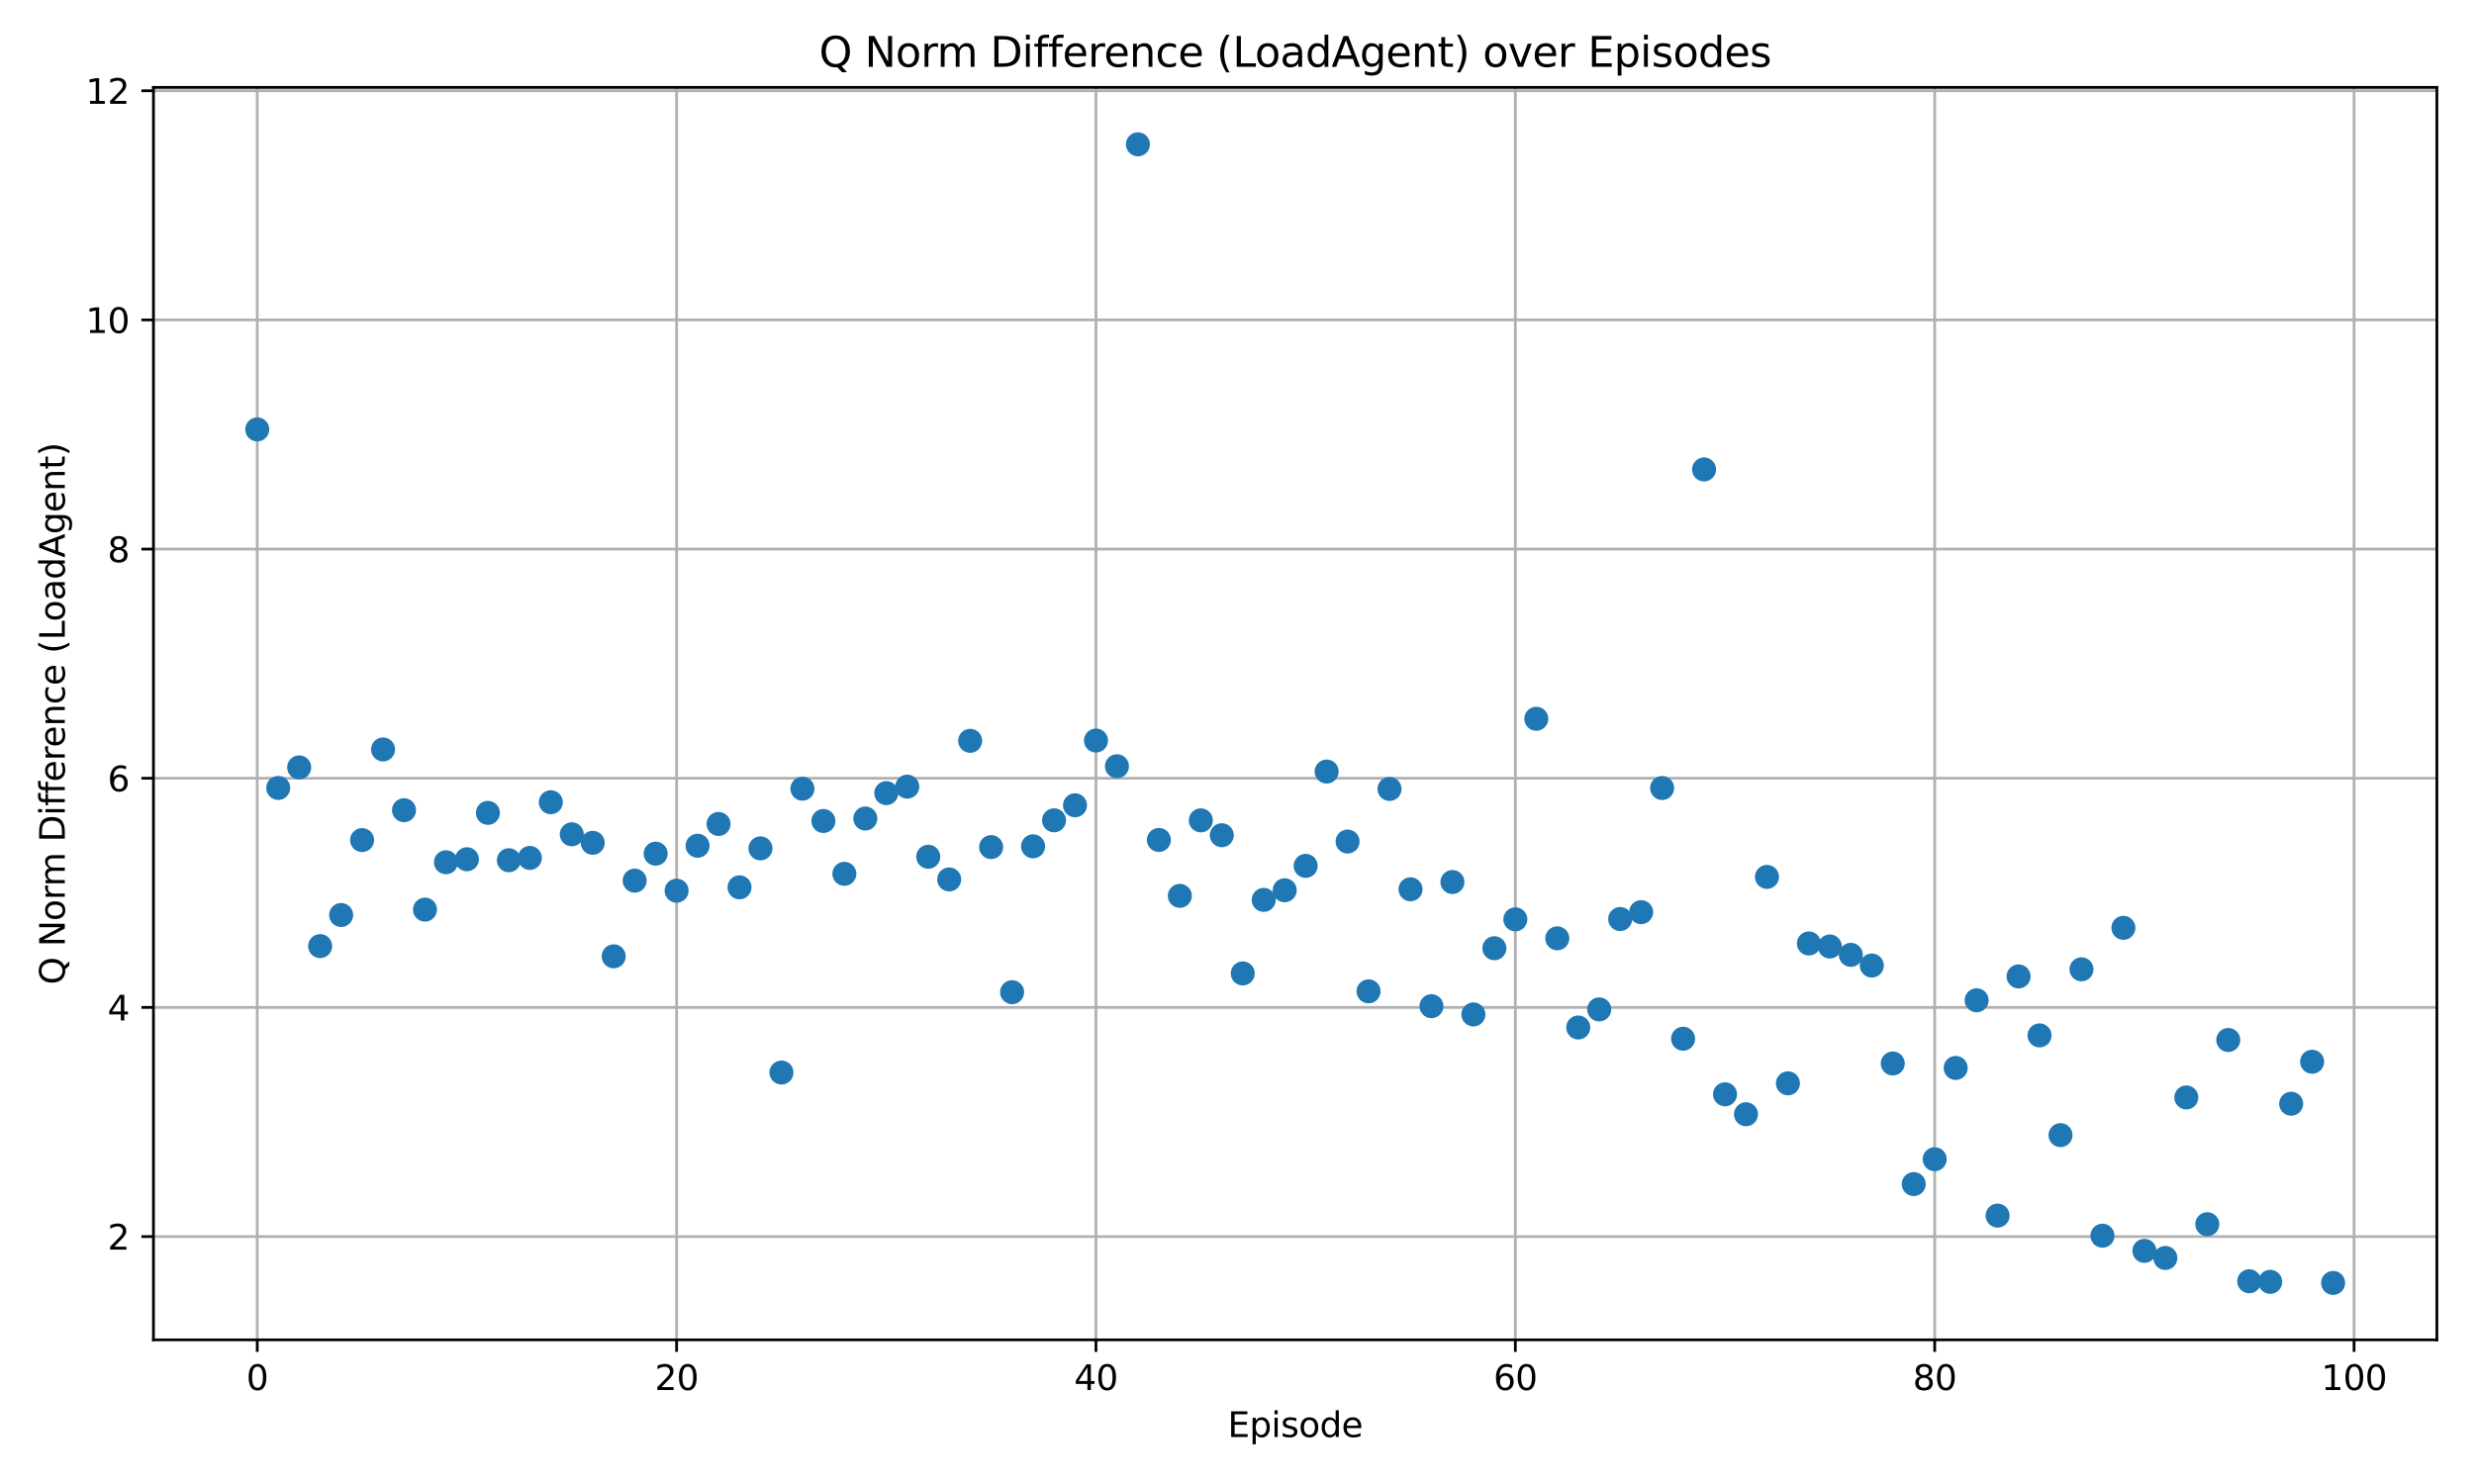 <?xml version="1.0" encoding="utf-8" standalone="no"?>
<!DOCTYPE svg PUBLIC "-//W3C//DTD SVG 1.1//EN"
  "http://www.w3.org/Graphics/SVG/1.1/DTD/svg11.dtd">
<svg xmlns:xlink="http://www.w3.org/1999/xlink" width="720pt" height="432pt" viewBox="0 0 720 432" xmlns="http://www.w3.org/2000/svg" version="1.1">
 <defs>
  <style type="text/css">*{stroke-linejoin: round; stroke-linecap: butt}</style>
 </defs>
 <g id="figure_1">
  <g id="patch_1">
   <path d="M 0 432 
L 720 432 
L 720 0 
L 0 0 
z
" style="fill: #ffffff"/>
  </g>
  <g id="axes_1">
   <g id="patch_2">
    <path d="M 44.66 390.04 
L 709.2 390.04 
L 709.2 25.44 
L 44.66 25.44 
z
" style="fill: #ffffff"/>
   </g>
   <g id="matplotlib.axis_1">
    <g id="xtick_1">
     <g id="line2d_1">
      <path d="M 74.866 390.04 
L 74.866 25.44 
" clip-path="url(#p77fe8b3455)" style="fill: none; stroke: #b0b0b0; stroke-width: 0.8; stroke-linecap: square"/>
     </g>
     <g id="line2d_2">
      <defs>
       <path id="m57c406e3b4" d="M 0 0 
L 0 3.5 
" style="stroke: #000000; stroke-width: 0.8"/>
      </defs>
      <g>
       <use xlink:href="#m57c406e3b4" x="74.866" y="390.04" style="stroke: #000000; stroke-width: 0.8"/>
      </g>
     </g>
     <g id="text_1">
      <!-- 0 -->
      <g transform="translate(71.685 404.638) scale(0.1 -0.1)">
       <defs>
        <path id="DejaVuSans-30" d="M 2034 4250 
Q 1547 4250 1301 3770 
Q 1056 3291 1056 2328 
Q 1056 1369 1301 889 
Q 1547 409 2034 409 
Q 2525 409 2770 889 
Q 3016 1369 3016 2328 
Q 3016 3291 2770 3770 
Q 2525 4250 2034 4250 
z
M 2034 4750 
Q 2819 4750 3233 4129 
Q 3647 3509 3647 2328 
Q 3647 1150 3233 529 
Q 2819 -91 2034 -91 
Q 1250 -91 836 529 
Q 422 1150 422 2328 
Q 422 3509 836 4129 
Q 1250 4750 2034 4750 
z
" transform="scale(0.016)"/>
       </defs>
       <use xlink:href="#DejaVuSans-30"/>
      </g>
     </g>
    </g>
    <g id="xtick_2">
     <g id="line2d_3">
      <path d="M 196.912 390.04 
L 196.912 25.44 
" clip-path="url(#p77fe8b3455)" style="fill: none; stroke: #b0b0b0; stroke-width: 0.8; stroke-linecap: square"/>
     </g>
     <g id="line2d_4">
      <g>
       <use xlink:href="#m57c406e3b4" x="196.912" y="390.04" style="stroke: #000000; stroke-width: 0.8"/>
      </g>
     </g>
     <g id="text_2">
      <!-- 20 -->
      <g transform="translate(190.55 404.638) scale(0.1 -0.1)">
       <defs>
        <path id="DejaVuSans-32" d="M 1228 531 
L 3431 531 
L 3431 0 
L 469 0 
L 469 531 
Q 828 903 1448 1529 
Q 2069 2156 2228 2338 
Q 2531 2678 2651 2914 
Q 2772 3150 2772 3378 
Q 2772 3750 2511 3984 
Q 2250 4219 1831 4219 
Q 1534 4219 1204 4116 
Q 875 4013 500 3803 
L 500 4441 
Q 881 4594 1212 4672 
Q 1544 4750 1819 4750 
Q 2544 4750 2975 4387 
Q 3406 4025 3406 3419 
Q 3406 3131 3298 2873 
Q 3191 2616 2906 2266 
Q 2828 2175 2409 1742 
Q 1991 1309 1228 531 
z
" transform="scale(0.016)"/>
       </defs>
       <use xlink:href="#DejaVuSans-32"/>
       <use xlink:href="#DejaVuSans-30" x="63.623"/>
      </g>
     </g>
    </g>
    <g id="xtick_3">
     <g id="line2d_5">
      <path d="M 318.958 390.04 
L 318.958 25.44 
" clip-path="url(#p77fe8b3455)" style="fill: none; stroke: #b0b0b0; stroke-width: 0.8; stroke-linecap: square"/>
     </g>
     <g id="line2d_6">
      <g>
       <use xlink:href="#m57c406e3b4" x="318.958" y="390.04" style="stroke: #000000; stroke-width: 0.8"/>
      </g>
     </g>
     <g id="text_3">
      <!-- 40 -->
      <g transform="translate(312.596 404.638) scale(0.1 -0.1)">
       <defs>
        <path id="DejaVuSans-34" d="M 2419 4116 
L 825 1625 
L 2419 1625 
L 2419 4116 
z
M 2253 4666 
L 3047 4666 
L 3047 1625 
L 3713 1625 
L 3713 1100 
L 3047 1100 
L 3047 0 
L 2419 0 
L 2419 1100 
L 313 1100 
L 313 1709 
L 2253 4666 
z
" transform="scale(0.016)"/>
       </defs>
       <use xlink:href="#DejaVuSans-34"/>
       <use xlink:href="#DejaVuSans-30" x="63.623"/>
      </g>
     </g>
    </g>
    <g id="xtick_4">
     <g id="line2d_7">
      <path d="M 441.004 390.04 
L 441.004 25.44 
" clip-path="url(#p77fe8b3455)" style="fill: none; stroke: #b0b0b0; stroke-width: 0.8; stroke-linecap: square"/>
     </g>
     <g id="line2d_8">
      <g>
       <use xlink:href="#m57c406e3b4" x="441.004" y="390.04" style="stroke: #000000; stroke-width: 0.8"/>
      </g>
     </g>
     <g id="text_4">
      <!-- 60 -->
      <g transform="translate(434.642 404.638) scale(0.1 -0.1)">
       <defs>
        <path id="DejaVuSans-36" d="M 2113 2584 
Q 1688 2584 1439 2293 
Q 1191 2003 1191 1497 
Q 1191 994 1439 701 
Q 1688 409 2113 409 
Q 2538 409 2786 701 
Q 3034 994 3034 1497 
Q 3034 2003 2786 2293 
Q 2538 2584 2113 2584 
z
M 3366 4563 
L 3366 3988 
Q 3128 4100 2886 4159 
Q 2644 4219 2406 4219 
Q 1781 4219 1451 3797 
Q 1122 3375 1075 2522 
Q 1259 2794 1537 2939 
Q 1816 3084 2150 3084 
Q 2853 3084 3261 2657 
Q 3669 2231 3669 1497 
Q 3669 778 3244 343 
Q 2819 -91 2113 -91 
Q 1303 -91 875 529 
Q 447 1150 447 2328 
Q 447 3434 972 4092 
Q 1497 4750 2381 4750 
Q 2619 4750 2861 4703 
Q 3103 4656 3366 4563 
z
" transform="scale(0.016)"/>
       </defs>
       <use xlink:href="#DejaVuSans-36"/>
       <use xlink:href="#DejaVuSans-30" x="63.623"/>
      </g>
     </g>
    </g>
    <g id="xtick_5">
     <g id="line2d_9">
      <path d="M 563.05 390.04 
L 563.05 25.44 
" clip-path="url(#p77fe8b3455)" style="fill: none; stroke: #b0b0b0; stroke-width: 0.8; stroke-linecap: square"/>
     </g>
     <g id="line2d_10">
      <g>
       <use xlink:href="#m57c406e3b4" x="563.05" y="390.04" style="stroke: #000000; stroke-width: 0.8"/>
      </g>
     </g>
     <g id="text_5">
      <!-- 80 -->
      <g transform="translate(556.688 404.638) scale(0.1 -0.1)">
       <defs>
        <path id="DejaVuSans-38" d="M 2034 2216 
Q 1584 2216 1326 1975 
Q 1069 1734 1069 1313 
Q 1069 891 1326 650 
Q 1584 409 2034 409 
Q 2484 409 2743 651 
Q 3003 894 3003 1313 
Q 3003 1734 2745 1975 
Q 2488 2216 2034 2216 
z
M 1403 2484 
Q 997 2584 770 2862 
Q 544 3141 544 3541 
Q 544 4100 942 4425 
Q 1341 4750 2034 4750 
Q 2731 4750 3128 4425 
Q 3525 4100 3525 3541 
Q 3525 3141 3298 2862 
Q 3072 2584 2669 2484 
Q 3125 2378 3379 2068 
Q 3634 1759 3634 1313 
Q 3634 634 3220 271 
Q 2806 -91 2034 -91 
Q 1263 -91 848 271 
Q 434 634 434 1313 
Q 434 1759 690 2068 
Q 947 2378 1403 2484 
z
M 1172 3481 
Q 1172 3119 1398 2916 
Q 1625 2713 2034 2713 
Q 2441 2713 2670 2916 
Q 2900 3119 2900 3481 
Q 2900 3844 2670 4047 
Q 2441 4250 2034 4250 
Q 1625 4250 1398 4047 
Q 1172 3844 1172 3481 
z
" transform="scale(0.016)"/>
       </defs>
       <use xlink:href="#DejaVuSans-38"/>
       <use xlink:href="#DejaVuSans-30" x="63.623"/>
      </g>
     </g>
    </g>
    <g id="xtick_6">
     <g id="line2d_11">
      <path d="M 685.096 390.04 
L 685.096 25.44 
" clip-path="url(#p77fe8b3455)" style="fill: none; stroke: #b0b0b0; stroke-width: 0.8; stroke-linecap: square"/>
     </g>
     <g id="line2d_12">
      <g>
       <use xlink:href="#m57c406e3b4" x="685.096" y="390.04" style="stroke: #000000; stroke-width: 0.8"/>
      </g>
     </g>
     <g id="text_6">
      <!-- 100 -->
      <g transform="translate(675.552 404.638) scale(0.1 -0.1)">
       <defs>
        <path id="DejaVuSans-31" d="M 794 531 
L 1825 531 
L 1825 4091 
L 703 3866 
L 703 4441 
L 1819 4666 
L 2450 4666 
L 2450 531 
L 3481 531 
L 3481 0 
L 794 0 
L 794 531 
z
" transform="scale(0.016)"/>
       </defs>
       <use xlink:href="#DejaVuSans-31"/>
       <use xlink:href="#DejaVuSans-30" x="63.623"/>
       <use xlink:href="#DejaVuSans-30" x="127.246"/>
      </g>
     </g>
    </g>
    <g id="text_7">
     <!-- Episode -->
     <g transform="translate(357.293 418.317) scale(0.1 -0.1)">
      <defs>
       <path id="DejaVuSans-45" d="M 628 4666 
L 3578 4666 
L 3578 4134 
L 1259 4134 
L 1259 2753 
L 3481 2753 
L 3481 2222 
L 1259 2222 
L 1259 531 
L 3634 531 
L 3634 0 
L 628 0 
L 628 4666 
z
" transform="scale(0.016)"/>
       <path id="DejaVuSans-70" d="M 1159 525 
L 1159 -1331 
L 581 -1331 
L 581 3500 
L 1159 3500 
L 1159 2969 
Q 1341 3281 1617 3432 
Q 1894 3584 2278 3584 
Q 2916 3584 3314 3078 
Q 3713 2572 3713 1747 
Q 3713 922 3314 415 
Q 2916 -91 2278 -91 
Q 1894 -91 1617 61 
Q 1341 213 1159 525 
z
M 3116 1747 
Q 3116 2381 2855 2742 
Q 2594 3103 2138 3103 
Q 1681 3103 1420 2742 
Q 1159 2381 1159 1747 
Q 1159 1113 1420 752 
Q 1681 391 2138 391 
Q 2594 391 2855 752 
Q 3116 1113 3116 1747 
z
" transform="scale(0.016)"/>
       <path id="DejaVuSans-69" d="M 603 3500 
L 1178 3500 
L 1178 0 
L 603 0 
L 603 3500 
z
M 603 4863 
L 1178 4863 
L 1178 4134 
L 603 4134 
L 603 4863 
z
" transform="scale(0.016)"/>
       <path id="DejaVuSans-73" d="M 2834 3397 
L 2834 2853 
Q 2591 2978 2328 3040 
Q 2066 3103 1784 3103 
Q 1356 3103 1142 2972 
Q 928 2841 928 2578 
Q 928 2378 1081 2264 
Q 1234 2150 1697 2047 
L 1894 2003 
Q 2506 1872 2764 1633 
Q 3022 1394 3022 966 
Q 3022 478 2636 193 
Q 2250 -91 1575 -91 
Q 1294 -91 989 -36 
Q 684 19 347 128 
L 347 722 
Q 666 556 975 473 
Q 1284 391 1588 391 
Q 1994 391 2212 530 
Q 2431 669 2431 922 
Q 2431 1156 2273 1281 
Q 2116 1406 1581 1522 
L 1381 1569 
Q 847 1681 609 1914 
Q 372 2147 372 2553 
Q 372 3047 722 3315 
Q 1072 3584 1716 3584 
Q 2034 3584 2315 3537 
Q 2597 3491 2834 3397 
z
" transform="scale(0.016)"/>
       <path id="DejaVuSans-6f" d="M 1959 3097 
Q 1497 3097 1228 2736 
Q 959 2375 959 1747 
Q 959 1119 1226 758 
Q 1494 397 1959 397 
Q 2419 397 2687 759 
Q 2956 1122 2956 1747 
Q 2956 2369 2687 2733 
Q 2419 3097 1959 3097 
z
M 1959 3584 
Q 2709 3584 3137 3096 
Q 3566 2609 3566 1747 
Q 3566 888 3137 398 
Q 2709 -91 1959 -91 
Q 1206 -91 779 398 
Q 353 888 353 1747 
Q 353 2609 779 3096 
Q 1206 3584 1959 3584 
z
" transform="scale(0.016)"/>
       <path id="DejaVuSans-64" d="M 2906 2969 
L 2906 4863 
L 3481 4863 
L 3481 0 
L 2906 0 
L 2906 525 
Q 2725 213 2448 61 
Q 2172 -91 1784 -91 
Q 1150 -91 751 415 
Q 353 922 353 1747 
Q 353 2572 751 3078 
Q 1150 3584 1784 3584 
Q 2172 3584 2448 3432 
Q 2725 3281 2906 2969 
z
M 947 1747 
Q 947 1113 1208 752 
Q 1469 391 1925 391 
Q 2381 391 2643 752 
Q 2906 1113 2906 1747 
Q 2906 2381 2643 2742 
Q 2381 3103 1925 3103 
Q 1469 3103 1208 2742 
Q 947 2381 947 1747 
z
" transform="scale(0.016)"/>
       <path id="DejaVuSans-65" d="M 3597 1894 
L 3597 1613 
L 953 1613 
Q 991 1019 1311 708 
Q 1631 397 2203 397 
Q 2534 397 2845 478 
Q 3156 559 3463 722 
L 3463 178 
Q 3153 47 2828 -22 
Q 2503 -91 2169 -91 
Q 1331 -91 842 396 
Q 353 884 353 1716 
Q 353 2575 817 3079 
Q 1281 3584 2069 3584 
Q 2775 3584 3186 3129 
Q 3597 2675 3597 1894 
z
M 3022 2063 
Q 3016 2534 2758 2815 
Q 2500 3097 2075 3097 
Q 1594 3097 1305 2825 
Q 1016 2553 972 2059 
L 3022 2063 
z
" transform="scale(0.016)"/>
      </defs>
      <use xlink:href="#DejaVuSans-45"/>
      <use xlink:href="#DejaVuSans-70" x="63.184"/>
      <use xlink:href="#DejaVuSans-69" x="126.66"/>
      <use xlink:href="#DejaVuSans-73" x="154.443"/>
      <use xlink:href="#DejaVuSans-6f" x="206.543"/>
      <use xlink:href="#DejaVuSans-64" x="267.725"/>
      <use xlink:href="#DejaVuSans-65" x="331.201"/>
     </g>
    </g>
   </g>
   <g id="matplotlib.axis_2">
    <g id="ytick_1">
     <g id="line2d_13">
      <path d="M 44.66 359.969 
L 709.2 359.969 
" clip-path="url(#p77fe8b3455)" style="fill: none; stroke: #b0b0b0; stroke-width: 0.8; stroke-linecap: square"/>
     </g>
     <g id="line2d_14">
      <defs>
       <path id="m19add5b5e6" d="M 0 0 
L -3.5 0 
" style="stroke: #000000; stroke-width: 0.8"/>
      </defs>
      <g>
       <use xlink:href="#m19add5b5e6" x="44.66" y="359.969" style="stroke: #000000; stroke-width: 0.8"/>
      </g>
     </g>
     <g id="text_8">
      <!-- 2 -->
      <g transform="translate(31.297 363.768) scale(0.1 -0.1)">
       <use xlink:href="#DejaVuSans-32"/>
      </g>
     </g>
    </g>
    <g id="ytick_2">
     <g id="line2d_15">
      <path d="M 44.66 293.26 
L 709.2 293.26 
" clip-path="url(#p77fe8b3455)" style="fill: none; stroke: #b0b0b0; stroke-width: 0.8; stroke-linecap: square"/>
     </g>
     <g id="line2d_16">
      <g>
       <use xlink:href="#m19add5b5e6" x="44.66" y="293.26" style="stroke: #000000; stroke-width: 0.8"/>
      </g>
     </g>
     <g id="text_9">
      <!-- 4 -->
      <g transform="translate(31.297 297.059) scale(0.1 -0.1)">
       <use xlink:href="#DejaVuSans-34"/>
      </g>
     </g>
    </g>
    <g id="ytick_3">
     <g id="line2d_17">
      <path d="M 44.66 226.551 
L 709.2 226.551 
" clip-path="url(#p77fe8b3455)" style="fill: none; stroke: #b0b0b0; stroke-width: 0.8; stroke-linecap: square"/>
     </g>
     <g id="line2d_18">
      <g>
       <use xlink:href="#m19add5b5e6" x="44.66" y="226.551" style="stroke: #000000; stroke-width: 0.8"/>
      </g>
     </g>
     <g id="text_10">
      <!-- 6 -->
      <g transform="translate(31.297 230.35) scale(0.1 -0.1)">
       <use xlink:href="#DejaVuSans-36"/>
      </g>
     </g>
    </g>
    <g id="ytick_4">
     <g id="line2d_19">
      <path d="M 44.66 159.841 
L 709.2 159.841 
" clip-path="url(#p77fe8b3455)" style="fill: none; stroke: #b0b0b0; stroke-width: 0.8; stroke-linecap: square"/>
     </g>
     <g id="line2d_20">
      <g>
       <use xlink:href="#m19add5b5e6" x="44.66" y="159.841" style="stroke: #000000; stroke-width: 0.8"/>
      </g>
     </g>
     <g id="text_11">
      <!-- 8 -->
      <g transform="translate(31.297 163.64) scale(0.1 -0.1)">
       <use xlink:href="#DejaVuSans-38"/>
      </g>
     </g>
    </g>
    <g id="ytick_5">
     <g id="line2d_21">
      <path d="M 44.66 93.132 
L 709.2 93.132 
" clip-path="url(#p77fe8b3455)" style="fill: none; stroke: #b0b0b0; stroke-width: 0.8; stroke-linecap: square"/>
     </g>
     <g id="line2d_22">
      <g>
       <use xlink:href="#m19add5b5e6" x="44.66" y="93.132" style="stroke: #000000; stroke-width: 0.8"/>
      </g>
     </g>
     <g id="text_12">
      <!-- 10 -->
      <g transform="translate(24.935 96.931) scale(0.1 -0.1)">
       <use xlink:href="#DejaVuSans-31"/>
       <use xlink:href="#DejaVuSans-30" x="63.623"/>
      </g>
     </g>
    </g>
    <g id="ytick_6">
     <g id="line2d_23">
      <path d="M 44.66 26.423 
L 709.2 26.423 
" clip-path="url(#p77fe8b3455)" style="fill: none; stroke: #b0b0b0; stroke-width: 0.8; stroke-linecap: square"/>
     </g>
     <g id="line2d_24">
      <g>
       <use xlink:href="#m19add5b5e6" x="44.66" y="26.423" style="stroke: #000000; stroke-width: 0.8"/>
      </g>
     </g>
     <g id="text_13">
      <!-- 12 -->
      <g transform="translate(24.935 30.222) scale(0.1 -0.1)">
       <use xlink:href="#DejaVuSans-31"/>
       <use xlink:href="#DejaVuSans-32" x="63.623"/>
      </g>
     </g>
    </g>
    <g id="text_14">
     <!-- Q Norm Difference (LoadAgent) -->
     <g transform="translate(18.855 286.629) rotate(-90) scale(0.1 -0.1)">
      <defs>
       <path id="DejaVuSans-51" d="M 2522 4238 
Q 1834 4238 1429 3725 
Q 1025 3213 1025 2328 
Q 1025 1447 1429 934 
Q 1834 422 2522 422 
Q 3209 422 3611 934 
Q 4013 1447 4013 2328 
Q 4013 3213 3611 3725 
Q 3209 4238 2522 4238 
z
M 3406 84 
L 4238 -825 
L 3475 -825 
L 2784 -78 
Q 2681 -84 2626 -87 
Q 2572 -91 2522 -91 
Q 1538 -91 948 567 
Q 359 1225 359 2328 
Q 359 3434 948 4092 
Q 1538 4750 2522 4750 
Q 3503 4750 4090 4092 
Q 4678 3434 4678 2328 
Q 4678 1516 4351 937 
Q 4025 359 3406 84 
z
" transform="scale(0.016)"/>
       <path id="DejaVuSans-20" transform="scale(0.016)"/>
       <path id="DejaVuSans-4e" d="M 628 4666 
L 1478 4666 
L 3547 763 
L 3547 4666 
L 4159 4666 
L 4159 0 
L 3309 0 
L 1241 3903 
L 1241 0 
L 628 0 
L 628 4666 
z
" transform="scale(0.016)"/>
       <path id="DejaVuSans-72" d="M 2631 2963 
Q 2534 3019 2420 3045 
Q 2306 3072 2169 3072 
Q 1681 3072 1420 2755 
Q 1159 2438 1159 1844 
L 1159 0 
L 581 0 
L 581 3500 
L 1159 3500 
L 1159 2956 
Q 1341 3275 1631 3429 
Q 1922 3584 2338 3584 
Q 2397 3584 2469 3576 
Q 2541 3569 2628 3553 
L 2631 2963 
z
" transform="scale(0.016)"/>
       <path id="DejaVuSans-6d" d="M 3328 2828 
Q 3544 3216 3844 3400 
Q 4144 3584 4550 3584 
Q 5097 3584 5394 3201 
Q 5691 2819 5691 2113 
L 5691 0 
L 5113 0 
L 5113 2094 
Q 5113 2597 4934 2840 
Q 4756 3084 4391 3084 
Q 3944 3084 3684 2787 
Q 3425 2491 3425 1978 
L 3425 0 
L 2847 0 
L 2847 2094 
Q 2847 2600 2669 2842 
Q 2491 3084 2119 3084 
Q 1678 3084 1418 2786 
Q 1159 2488 1159 1978 
L 1159 0 
L 581 0 
L 581 3500 
L 1159 3500 
L 1159 2956 
Q 1356 3278 1631 3431 
Q 1906 3584 2284 3584 
Q 2666 3584 2933 3390 
Q 3200 3197 3328 2828 
z
" transform="scale(0.016)"/>
       <path id="DejaVuSans-44" d="M 1259 4147 
L 1259 519 
L 2022 519 
Q 2988 519 3436 956 
Q 3884 1394 3884 2338 
Q 3884 3275 3436 3711 
Q 2988 4147 2022 4147 
L 1259 4147 
z
M 628 4666 
L 1925 4666 
Q 3281 4666 3915 4102 
Q 4550 3538 4550 2338 
Q 4550 1131 3912 565 
Q 3275 0 1925 0 
L 628 0 
L 628 4666 
z
" transform="scale(0.016)"/>
       <path id="DejaVuSans-66" d="M 2375 4863 
L 2375 4384 
L 1825 4384 
Q 1516 4384 1395 4259 
Q 1275 4134 1275 3809 
L 1275 3500 
L 2222 3500 
L 2222 3053 
L 1275 3053 
L 1275 0 
L 697 0 
L 697 3053 
L 147 3053 
L 147 3500 
L 697 3500 
L 697 3744 
Q 697 4328 969 4595 
Q 1241 4863 1831 4863 
L 2375 4863 
z
" transform="scale(0.016)"/>
       <path id="DejaVuSans-6e" d="M 3513 2113 
L 3513 0 
L 2938 0 
L 2938 2094 
Q 2938 2591 2744 2837 
Q 2550 3084 2163 3084 
Q 1697 3084 1428 2787 
Q 1159 2491 1159 1978 
L 1159 0 
L 581 0 
L 581 3500 
L 1159 3500 
L 1159 2956 
Q 1366 3272 1645 3428 
Q 1925 3584 2291 3584 
Q 2894 3584 3203 3211 
Q 3513 2838 3513 2113 
z
" transform="scale(0.016)"/>
       <path id="DejaVuSans-63" d="M 3122 3366 
L 3122 2828 
Q 2878 2963 2633 3030 
Q 2388 3097 2138 3097 
Q 1578 3097 1268 2742 
Q 959 2388 959 1747 
Q 959 1106 1268 751 
Q 1578 397 2138 397 
Q 2388 397 2633 464 
Q 2878 531 3122 666 
L 3122 134 
Q 2881 22 2623 -34 
Q 2366 -91 2075 -91 
Q 1284 -91 818 406 
Q 353 903 353 1747 
Q 353 2603 823 3093 
Q 1294 3584 2113 3584 
Q 2378 3584 2631 3529 
Q 2884 3475 3122 3366 
z
" transform="scale(0.016)"/>
       <path id="DejaVuSans-28" d="M 1984 4856 
Q 1566 4138 1362 3434 
Q 1159 2731 1159 2009 
Q 1159 1288 1364 580 
Q 1569 -128 1984 -844 
L 1484 -844 
Q 1016 -109 783 600 
Q 550 1309 550 2009 
Q 550 2706 781 3412 
Q 1013 4119 1484 4856 
L 1984 4856 
z
" transform="scale(0.016)"/>
       <path id="DejaVuSans-4c" d="M 628 4666 
L 1259 4666 
L 1259 531 
L 3531 531 
L 3531 0 
L 628 0 
L 628 4666 
z
" transform="scale(0.016)"/>
       <path id="DejaVuSans-61" d="M 2194 1759 
Q 1497 1759 1228 1600 
Q 959 1441 959 1056 
Q 959 750 1161 570 
Q 1363 391 1709 391 
Q 2188 391 2477 730 
Q 2766 1069 2766 1631 
L 2766 1759 
L 2194 1759 
z
M 3341 1997 
L 3341 0 
L 2766 0 
L 2766 531 
Q 2569 213 2275 61 
Q 1981 -91 1556 -91 
Q 1019 -91 701 211 
Q 384 513 384 1019 
Q 384 1609 779 1909 
Q 1175 2209 1959 2209 
L 2766 2209 
L 2766 2266 
Q 2766 2663 2505 2880 
Q 2244 3097 1772 3097 
Q 1472 3097 1187 3025 
Q 903 2953 641 2809 
L 641 3341 
Q 956 3463 1253 3523 
Q 1550 3584 1831 3584 
Q 2591 3584 2966 3190 
Q 3341 2797 3341 1997 
z
" transform="scale(0.016)"/>
       <path id="DejaVuSans-41" d="M 2188 4044 
L 1331 1722 
L 3047 1722 
L 2188 4044 
z
M 1831 4666 
L 2547 4666 
L 4325 0 
L 3669 0 
L 3244 1197 
L 1141 1197 
L 716 0 
L 50 0 
L 1831 4666 
z
" transform="scale(0.016)"/>
       <path id="DejaVuSans-67" d="M 2906 1791 
Q 2906 2416 2648 2759 
Q 2391 3103 1925 3103 
Q 1463 3103 1205 2759 
Q 947 2416 947 1791 
Q 947 1169 1205 825 
Q 1463 481 1925 481 
Q 2391 481 2648 825 
Q 2906 1169 2906 1791 
z
M 3481 434 
Q 3481 -459 3084 -895 
Q 2688 -1331 1869 -1331 
Q 1566 -1331 1297 -1286 
Q 1028 -1241 775 -1147 
L 775 -588 
Q 1028 -725 1275 -790 
Q 1522 -856 1778 -856 
Q 2344 -856 2625 -561 
Q 2906 -266 2906 331 
L 2906 616 
Q 2728 306 2450 153 
Q 2172 0 1784 0 
Q 1141 0 747 490 
Q 353 981 353 1791 
Q 353 2603 747 3093 
Q 1141 3584 1784 3584 
Q 2172 3584 2450 3431 
Q 2728 3278 2906 2969 
L 2906 3500 
L 3481 3500 
L 3481 434 
z
" transform="scale(0.016)"/>
       <path id="DejaVuSans-74" d="M 1172 4494 
L 1172 3500 
L 2356 3500 
L 2356 3053 
L 1172 3053 
L 1172 1153 
Q 1172 725 1289 603 
Q 1406 481 1766 481 
L 2356 481 
L 2356 0 
L 1766 0 
Q 1100 0 847 248 
Q 594 497 594 1153 
L 594 3053 
L 172 3053 
L 172 3500 
L 594 3500 
L 594 4494 
L 1172 4494 
z
" transform="scale(0.016)"/>
       <path id="DejaVuSans-29" d="M 513 4856 
L 1013 4856 
Q 1481 4119 1714 3412 
Q 1947 2706 1947 2009 
Q 1947 1309 1714 600 
Q 1481 -109 1013 -844 
L 513 -844 
Q 928 -128 1133 580 
Q 1338 1288 1338 2009 
Q 1338 2731 1133 3434 
Q 928 4138 513 4856 
z
" transform="scale(0.016)"/>
      </defs>
      <use xlink:href="#DejaVuSans-51"/>
      <use xlink:href="#DejaVuSans-20" x="78.711"/>
      <use xlink:href="#DejaVuSans-4e" x="110.498"/>
      <use xlink:href="#DejaVuSans-6f" x="185.303"/>
      <use xlink:href="#DejaVuSans-72" x="246.484"/>
      <use xlink:href="#DejaVuSans-6d" x="285.848"/>
      <use xlink:href="#DejaVuSans-20" x="383.26"/>
      <use xlink:href="#DejaVuSans-44" x="415.047"/>
      <use xlink:href="#DejaVuSans-69" x="492.049"/>
      <use xlink:href="#DejaVuSans-66" x="519.832"/>
      <use xlink:href="#DejaVuSans-66" x="555.037"/>
      <use xlink:href="#DejaVuSans-65" x="590.242"/>
      <use xlink:href="#DejaVuSans-72" x="651.766"/>
      <use xlink:href="#DejaVuSans-65" x="690.629"/>
      <use xlink:href="#DejaVuSans-6e" x="752.152"/>
      <use xlink:href="#DejaVuSans-63" x="815.531"/>
      <use xlink:href="#DejaVuSans-65" x="870.512"/>
      <use xlink:href="#DejaVuSans-20" x="932.035"/>
      <use xlink:href="#DejaVuSans-28" x="963.822"/>
      <use xlink:href="#DejaVuSans-4c" x="1002.836"/>
      <use xlink:href="#DejaVuSans-6f" x="1056.799"/>
      <use xlink:href="#DejaVuSans-61" x="1117.98"/>
      <use xlink:href="#DejaVuSans-64" x="1179.26"/>
      <use xlink:href="#DejaVuSans-41" x="1242.736"/>
      <use xlink:href="#DejaVuSans-67" x="1311.145"/>
      <use xlink:href="#DejaVuSans-65" x="1374.621"/>
      <use xlink:href="#DejaVuSans-6e" x="1436.145"/>
      <use xlink:href="#DejaVuSans-74" x="1499.523"/>
      <use xlink:href="#DejaVuSans-29" x="1538.732"/>
     </g>
    </g>
   </g>
   <g id="line2d_25">
    <path d="M 678.994 373.467 
" clip-path="url(#p77fe8b3455)" style="fill: none; stroke: #1f77b4; stroke-width: 1.5; stroke-linecap: square"/>
    <defs>
     <path id="mc71929aa3f" d="M 0 3 
C 0.796 3 1.559 2.684 2.121 2.121 
C 2.684 1.559 3 0.796 3 0 
C 3 -0.796 2.684 -1.559 2.121 -2.121 
C 1.559 -2.684 0.796 -3 0 -3 
C -0.796 -3 -1.559 -2.684 -2.121 -2.121 
C -2.684 -1.559 -3 -0.796 -3 0 
C -3 0.796 -2.684 1.559 -2.121 2.121 
C -1.559 2.684 -0.796 3 0 3 
z
" style="stroke: #1f77b4"/>
    </defs>
    <g clip-path="url(#p77fe8b3455)">
     <use xlink:href="#mc71929aa3f" x="74.866" y="124.999" style="fill: #1f77b4; stroke: #1f77b4"/>
     <use xlink:href="#mc71929aa3f" x="80.969" y="229.373" style="fill: #1f77b4; stroke: #1f77b4"/>
     <use xlink:href="#mc71929aa3f" x="87.071" y="223.392" style="fill: #1f77b4; stroke: #1f77b4"/>
     <use xlink:href="#mc71929aa3f" x="93.173" y="275.418" style="fill: #1f77b4; stroke: #1f77b4"/>
     <use xlink:href="#mc71929aa3f" x="99.276" y="266.365" style="fill: #1f77b4; stroke: #1f77b4"/>
     <use xlink:href="#mc71929aa3f" x="105.378" y="244.553" style="fill: #1f77b4; stroke: #1f77b4"/>
     <use xlink:href="#mc71929aa3f" x="111.48" y="218.168" style="fill: #1f77b4; stroke: #1f77b4"/>
     <use xlink:href="#mc71929aa3f" x="117.582" y="235.848" style="fill: #1f77b4; stroke: #1f77b4"/>
     <use xlink:href="#mc71929aa3f" x="123.685" y="264.789" style="fill: #1f77b4; stroke: #1f77b4"/>
     <use xlink:href="#mc71929aa3f" x="129.787" y="251.005" style="fill: #1f77b4; stroke: #1f77b4"/>
     <use xlink:href="#mc71929aa3f" x="135.889" y="250.138" style="fill: #1f77b4; stroke: #1f77b4"/>
     <use xlink:href="#mc71929aa3f" x="141.992" y="236.627" style="fill: #1f77b4; stroke: #1f77b4"/>
     <use xlink:href="#mc71929aa3f" x="148.094" y="250.42" style="fill: #1f77b4; stroke: #1f77b4"/>
     <use xlink:href="#mc71929aa3f" x="154.196" y="249.746" style="fill: #1f77b4; stroke: #1f77b4"/>
     <use xlink:href="#mc71929aa3f" x="160.299" y="233.534" style="fill: #1f77b4; stroke: #1f77b4"/>
     <use xlink:href="#mc71929aa3f" x="166.401" y="242.868" style="fill: #1f77b4; stroke: #1f77b4"/>
     <use xlink:href="#mc71929aa3f" x="172.503" y="245.349" style="fill: #1f77b4; stroke: #1f77b4"/>
     <use xlink:href="#mc71929aa3f" x="178.605" y="278.389" style="fill: #1f77b4; stroke: #1f77b4"/>
     <use xlink:href="#mc71929aa3f" x="184.708" y="256.358" style="fill: #1f77b4; stroke: #1f77b4"/>
     <use xlink:href="#mc71929aa3f" x="190.81" y="248.509" style="fill: #1f77b4; stroke: #1f77b4"/>
     <use xlink:href="#mc71929aa3f" x="196.912" y="259.285" style="fill: #1f77b4; stroke: #1f77b4"/>
     <use xlink:href="#mc71929aa3f" x="203.015" y="246.201" style="fill: #1f77b4; stroke: #1f77b4"/>
     <use xlink:href="#mc71929aa3f" x="209.117" y="239.86" style="fill: #1f77b4; stroke: #1f77b4"/>
     <use xlink:href="#mc71929aa3f" x="215.219" y="258.307" style="fill: #1f77b4; stroke: #1f77b4"/>
     <use xlink:href="#mc71929aa3f" x="221.321" y="246.97" style="fill: #1f77b4; stroke: #1f77b4"/>
     <use xlink:href="#mc71929aa3f" x="227.424" y="312.22" style="fill: #1f77b4; stroke: #1f77b4"/>
     <use xlink:href="#mc71929aa3f" x="233.526" y="229.597" style="fill: #1f77b4; stroke: #1f77b4"/>
     <use xlink:href="#mc71929aa3f" x="239.628" y="238.993" style="fill: #1f77b4; stroke: #1f77b4"/>
     <use xlink:href="#mc71929aa3f" x="245.731" y="254.374" style="fill: #1f77b4; stroke: #1f77b4"/>
     <use xlink:href="#mc71929aa3f" x="251.833" y="238.27" style="fill: #1f77b4; stroke: #1f77b4"/>
     <use xlink:href="#mc71929aa3f" x="257.935" y="230.88" style="fill: #1f77b4; stroke: #1f77b4"/>
     <use xlink:href="#mc71929aa3f" x="264.038" y="229.003" style="fill: #1f77b4; stroke: #1f77b4"/>
     <use xlink:href="#mc71929aa3f" x="270.14" y="249.405" style="fill: #1f77b4; stroke: #1f77b4"/>
     <use xlink:href="#mc71929aa3f" x="276.242" y="256.006" style="fill: #1f77b4; stroke: #1f77b4"/>
     <use xlink:href="#mc71929aa3f" x="282.344" y="215.658" style="fill: #1f77b4; stroke: #1f77b4"/>
     <use xlink:href="#mc71929aa3f" x="288.447" y="246.594" style="fill: #1f77b4; stroke: #1f77b4"/>
     <use xlink:href="#mc71929aa3f" x="294.549" y="288.827" style="fill: #1f77b4; stroke: #1f77b4"/>
     <use xlink:href="#mc71929aa3f" x="300.651" y="246.372" style="fill: #1f77b4; stroke: #1f77b4"/>
     <use xlink:href="#mc71929aa3f" x="306.754" y="238.795" style="fill: #1f77b4; stroke: #1f77b4"/>
     <use xlink:href="#mc71929aa3f" x="312.856" y="234.421" style="fill: #1f77b4; stroke: #1f77b4"/>
     <use xlink:href="#mc71929aa3f" x="318.958" y="215.574" style="fill: #1f77b4; stroke: #1f77b4"/>
     <use xlink:href="#mc71929aa3f" x="325.06" y="223.056" style="fill: #1f77b4; stroke: #1f77b4"/>
     <use xlink:href="#mc71929aa3f" x="331.163" y="42.013" style="fill: #1f77b4; stroke: #1f77b4"/>
     <use xlink:href="#mc71929aa3f" x="337.265" y="244.511" style="fill: #1f77b4; stroke: #1f77b4"/>
     <use xlink:href="#mc71929aa3f" x="343.367" y="260.784" style="fill: #1f77b4; stroke: #1f77b4"/>
     <use xlink:href="#mc71929aa3f" x="349.47" y="238.812" style="fill: #1f77b4; stroke: #1f77b4"/>
     <use xlink:href="#mc71929aa3f" x="355.572" y="243.141" style="fill: #1f77b4; stroke: #1f77b4"/>
     <use xlink:href="#mc71929aa3f" x="361.674" y="283.365" style="fill: #1f77b4; stroke: #1f77b4"/>
     <use xlink:href="#mc71929aa3f" x="367.777" y="261.96" style="fill: #1f77b4; stroke: #1f77b4"/>
     <use xlink:href="#mc71929aa3f" x="373.879" y="259.162" style="fill: #1f77b4; stroke: #1f77b4"/>
     <use xlink:href="#mc71929aa3f" x="379.981" y="252.058" style="fill: #1f77b4; stroke: #1f77b4"/>
     <use xlink:href="#mc71929aa3f" x="386.083" y="224.603" style="fill: #1f77b4; stroke: #1f77b4"/>
     <use xlink:href="#mc71929aa3f" x="392.186" y="244.977" style="fill: #1f77b4; stroke: #1f77b4"/>
     <use xlink:href="#mc71929aa3f" x="398.288" y="288.582" style="fill: #1f77b4; stroke: #1f77b4"/>
     <use xlink:href="#mc71929aa3f" x="404.39" y="229.667" style="fill: #1f77b4; stroke: #1f77b4"/>
     <use xlink:href="#mc71929aa3f" x="410.493" y="258.876" style="fill: #1f77b4; stroke: #1f77b4"/>
     <use xlink:href="#mc71929aa3f" x="416.595" y="292.903" style="fill: #1f77b4; stroke: #1f77b4"/>
     <use xlink:href="#mc71929aa3f" x="422.697" y="256.767" style="fill: #1f77b4; stroke: #1f77b4"/>
     <use xlink:href="#mc71929aa3f" x="428.8" y="295.304" style="fill: #1f77b4; stroke: #1f77b4"/>
     <use xlink:href="#mc71929aa3f" x="434.902" y="276.036" style="fill: #1f77b4; stroke: #1f77b4"/>
     <use xlink:href="#mc71929aa3f" x="441.004" y="267.624" style="fill: #1f77b4; stroke: #1f77b4"/>
     <use xlink:href="#mc71929aa3f" x="447.106" y="209.237" style="fill: #1f77b4; stroke: #1f77b4"/>
     <use xlink:href="#mc71929aa3f" x="453.209" y="273.154" style="fill: #1f77b4; stroke: #1f77b4"/>
     <use xlink:href="#mc71929aa3f" x="459.311" y="299.11" style="fill: #1f77b4; stroke: #1f77b4"/>
     <use xlink:href="#mc71929aa3f" x="465.413" y="293.837" style="fill: #1f77b4; stroke: #1f77b4"/>
     <use xlink:href="#mc71929aa3f" x="471.516" y="267.537" style="fill: #1f77b4; stroke: #1f77b4"/>
     <use xlink:href="#mc71929aa3f" x="477.618" y="265.53" style="fill: #1f77b4; stroke: #1f77b4"/>
     <use xlink:href="#mc71929aa3f" x="483.72" y="229.393" style="fill: #1f77b4; stroke: #1f77b4"/>
     <use xlink:href="#mc71929aa3f" x="489.822" y="302.38" style="fill: #1f77b4; stroke: #1f77b4"/>
     <use xlink:href="#mc71929aa3f" x="495.925" y="136.657" style="fill: #1f77b4; stroke: #1f77b4"/>
     <use xlink:href="#mc71929aa3f" x="502.027" y="318.553" style="fill: #1f77b4; stroke: #1f77b4"/>
     <use xlink:href="#mc71929aa3f" x="508.129" y="324.361" style="fill: #1f77b4; stroke: #1f77b4"/>
     <use xlink:href="#mc71929aa3f" x="514.232" y="255.27" style="fill: #1f77b4; stroke: #1f77b4"/>
     <use xlink:href="#mc71929aa3f" x="520.334" y="315.362" style="fill: #1f77b4; stroke: #1f77b4"/>
     <use xlink:href="#mc71929aa3f" x="526.436" y="274.648" style="fill: #1f77b4; stroke: #1f77b4"/>
     <use xlink:href="#mc71929aa3f" x="532.539" y="275.528" style="fill: #1f77b4; stroke: #1f77b4"/>
     <use xlink:href="#mc71929aa3f" x="538.641" y="277.966" style="fill: #1f77b4; stroke: #1f77b4"/>
     <use xlink:href="#mc71929aa3f" x="544.743" y="281.074" style="fill: #1f77b4; stroke: #1f77b4"/>
     <use xlink:href="#mc71929aa3f" x="550.845" y="309.583" style="fill: #1f77b4; stroke: #1f77b4"/>
     <use xlink:href="#mc71929aa3f" x="556.948" y="344.687" style="fill: #1f77b4; stroke: #1f77b4"/>
     <use xlink:href="#mc71929aa3f" x="563.05" y="337.455" style="fill: #1f77b4; stroke: #1f77b4"/>
     <use xlink:href="#mc71929aa3f" x="569.152" y="310.882" style="fill: #1f77b4; stroke: #1f77b4"/>
     <use xlink:href="#mc71929aa3f" x="575.255" y="291.185" style="fill: #1f77b4; stroke: #1f77b4"/>
     <use xlink:href="#mc71929aa3f" x="581.357" y="353.868" style="fill: #1f77b4; stroke: #1f77b4"/>
     <use xlink:href="#mc71929aa3f" x="587.459" y="284.24" style="fill: #1f77b4; stroke: #1f77b4"/>
     <use xlink:href="#mc71929aa3f" x="593.561" y="301.412" style="fill: #1f77b4; stroke: #1f77b4"/>
     <use xlink:href="#mc71929aa3f" x="599.664" y="330.443" style="fill: #1f77b4; stroke: #1f77b4"/>
     <use xlink:href="#mc71929aa3f" x="605.766" y="282.173" style="fill: #1f77b4; stroke: #1f77b4"/>
     <use xlink:href="#mc71929aa3f" x="611.868" y="359.723" style="fill: #1f77b4; stroke: #1f77b4"/>
     <use xlink:href="#mc71929aa3f" x="617.971" y="270.1" style="fill: #1f77b4; stroke: #1f77b4"/>
     <use xlink:href="#mc71929aa3f" x="624.073" y="364.133" style="fill: #1f77b4; stroke: #1f77b4"/>
     <use xlink:href="#mc71929aa3f" x="630.175" y="366.198" style="fill: #1f77b4; stroke: #1f77b4"/>
     <use xlink:href="#mc71929aa3f" x="636.278" y="319.474" style="fill: #1f77b4; stroke: #1f77b4"/>
     <use xlink:href="#mc71929aa3f" x="642.38" y="356.384" style="fill: #1f77b4; stroke: #1f77b4"/>
     <use xlink:href="#mc71929aa3f" x="648.482" y="302.749" style="fill: #1f77b4; stroke: #1f77b4"/>
     <use xlink:href="#mc71929aa3f" x="654.584" y="372.98" style="fill: #1f77b4; stroke: #1f77b4"/>
     <use xlink:href="#mc71929aa3f" x="660.687" y="373.15" style="fill: #1f77b4; stroke: #1f77b4"/>
     <use xlink:href="#mc71929aa3f" x="666.789" y="321.293" style="fill: #1f77b4; stroke: #1f77b4"/>
     <use xlink:href="#mc71929aa3f" x="672.891" y="309.08" style="fill: #1f77b4; stroke: #1f77b4"/>
     <use xlink:href="#mc71929aa3f" x="678.994" y="373.467" style="fill: #1f77b4; stroke: #1f77b4"/>
    </g>
   </g>
   <g id="patch_3">
    <path d="M 44.66 390.04 
L 44.66 25.44 
" style="fill: none; stroke: #000000; stroke-width: 0.8; stroke-linejoin: miter; stroke-linecap: square"/>
   </g>
   <g id="patch_4">
    <path d="M 709.2 390.04 
L 709.2 25.44 
" style="fill: none; stroke: #000000; stroke-width: 0.8; stroke-linejoin: miter; stroke-linecap: square"/>
   </g>
   <g id="patch_5">
    <path d="M 44.66 390.04 
L 709.2 390.04 
" style="fill: none; stroke: #000000; stroke-width: 0.8; stroke-linejoin: miter; stroke-linecap: square"/>
   </g>
   <g id="patch_6">
    <path d="M 44.66 25.44 
L 709.2 25.44 
" style="fill: none; stroke: #000000; stroke-width: 0.8; stroke-linejoin: miter; stroke-linecap: square"/>
   </g>
   <g id="text_15">
    <!-- Q Norm Difference (LoadAgent) over Episodes -->
    <g transform="translate(238.378 19.44) scale(0.12 -0.12)">
     <defs>
      <path id="DejaVuSans-76" d="M 191 3500 
L 800 3500 
L 1894 563 
L 2988 3500 
L 3597 3500 
L 2284 0 
L 1503 0 
L 191 3500 
z
" transform="scale(0.016)"/>
     </defs>
     <use xlink:href="#DejaVuSans-51"/>
     <use xlink:href="#DejaVuSans-20" x="78.711"/>
     <use xlink:href="#DejaVuSans-4e" x="110.498"/>
     <use xlink:href="#DejaVuSans-6f" x="185.303"/>
     <use xlink:href="#DejaVuSans-72" x="246.484"/>
     <use xlink:href="#DejaVuSans-6d" x="285.848"/>
     <use xlink:href="#DejaVuSans-20" x="383.26"/>
     <use xlink:href="#DejaVuSans-44" x="415.047"/>
     <use xlink:href="#DejaVuSans-69" x="492.049"/>
     <use xlink:href="#DejaVuSans-66" x="519.832"/>
     <use xlink:href="#DejaVuSans-66" x="555.037"/>
     <use xlink:href="#DejaVuSans-65" x="590.242"/>
     <use xlink:href="#DejaVuSans-72" x="651.766"/>
     <use xlink:href="#DejaVuSans-65" x="690.629"/>
     <use xlink:href="#DejaVuSans-6e" x="752.152"/>
     <use xlink:href="#DejaVuSans-63" x="815.531"/>
     <use xlink:href="#DejaVuSans-65" x="870.512"/>
     <use xlink:href="#DejaVuSans-20" x="932.035"/>
     <use xlink:href="#DejaVuSans-28" x="963.822"/>
     <use xlink:href="#DejaVuSans-4c" x="1002.836"/>
     <use xlink:href="#DejaVuSans-6f" x="1056.799"/>
     <use xlink:href="#DejaVuSans-61" x="1117.98"/>
     <use xlink:href="#DejaVuSans-64" x="1179.26"/>
     <use xlink:href="#DejaVuSans-41" x="1242.736"/>
     <use xlink:href="#DejaVuSans-67" x="1311.145"/>
     <use xlink:href="#DejaVuSans-65" x="1374.621"/>
     <use xlink:href="#DejaVuSans-6e" x="1436.145"/>
     <use xlink:href="#DejaVuSans-74" x="1499.523"/>
     <use xlink:href="#DejaVuSans-29" x="1538.732"/>
     <use xlink:href="#DejaVuSans-20" x="1577.746"/>
     <use xlink:href="#DejaVuSans-6f" x="1609.533"/>
     <use xlink:href="#DejaVuSans-76" x="1670.715"/>
     <use xlink:href="#DejaVuSans-65" x="1729.895"/>
     <use xlink:href="#DejaVuSans-72" x="1791.418"/>
     <use xlink:href="#DejaVuSans-20" x="1832.531"/>
     <use xlink:href="#DejaVuSans-45" x="1864.318"/>
     <use xlink:href="#DejaVuSans-70" x="1927.502"/>
     <use xlink:href="#DejaVuSans-69" x="1990.979"/>
     <use xlink:href="#DejaVuSans-73" x="2018.762"/>
     <use xlink:href="#DejaVuSans-6f" x="2070.861"/>
     <use xlink:href="#DejaVuSans-64" x="2132.043"/>
     <use xlink:href="#DejaVuSans-65" x="2195.52"/>
     <use xlink:href="#DejaVuSans-73" x="2257.043"/>
    </g>
   </g>
  </g>
 </g>
 <defs>
  <clipPath id="p77fe8b3455">
   <rect x="44.66" y="25.44" width="664.54" height="364.6"/>
  </clipPath>
 </defs>
</svg>
